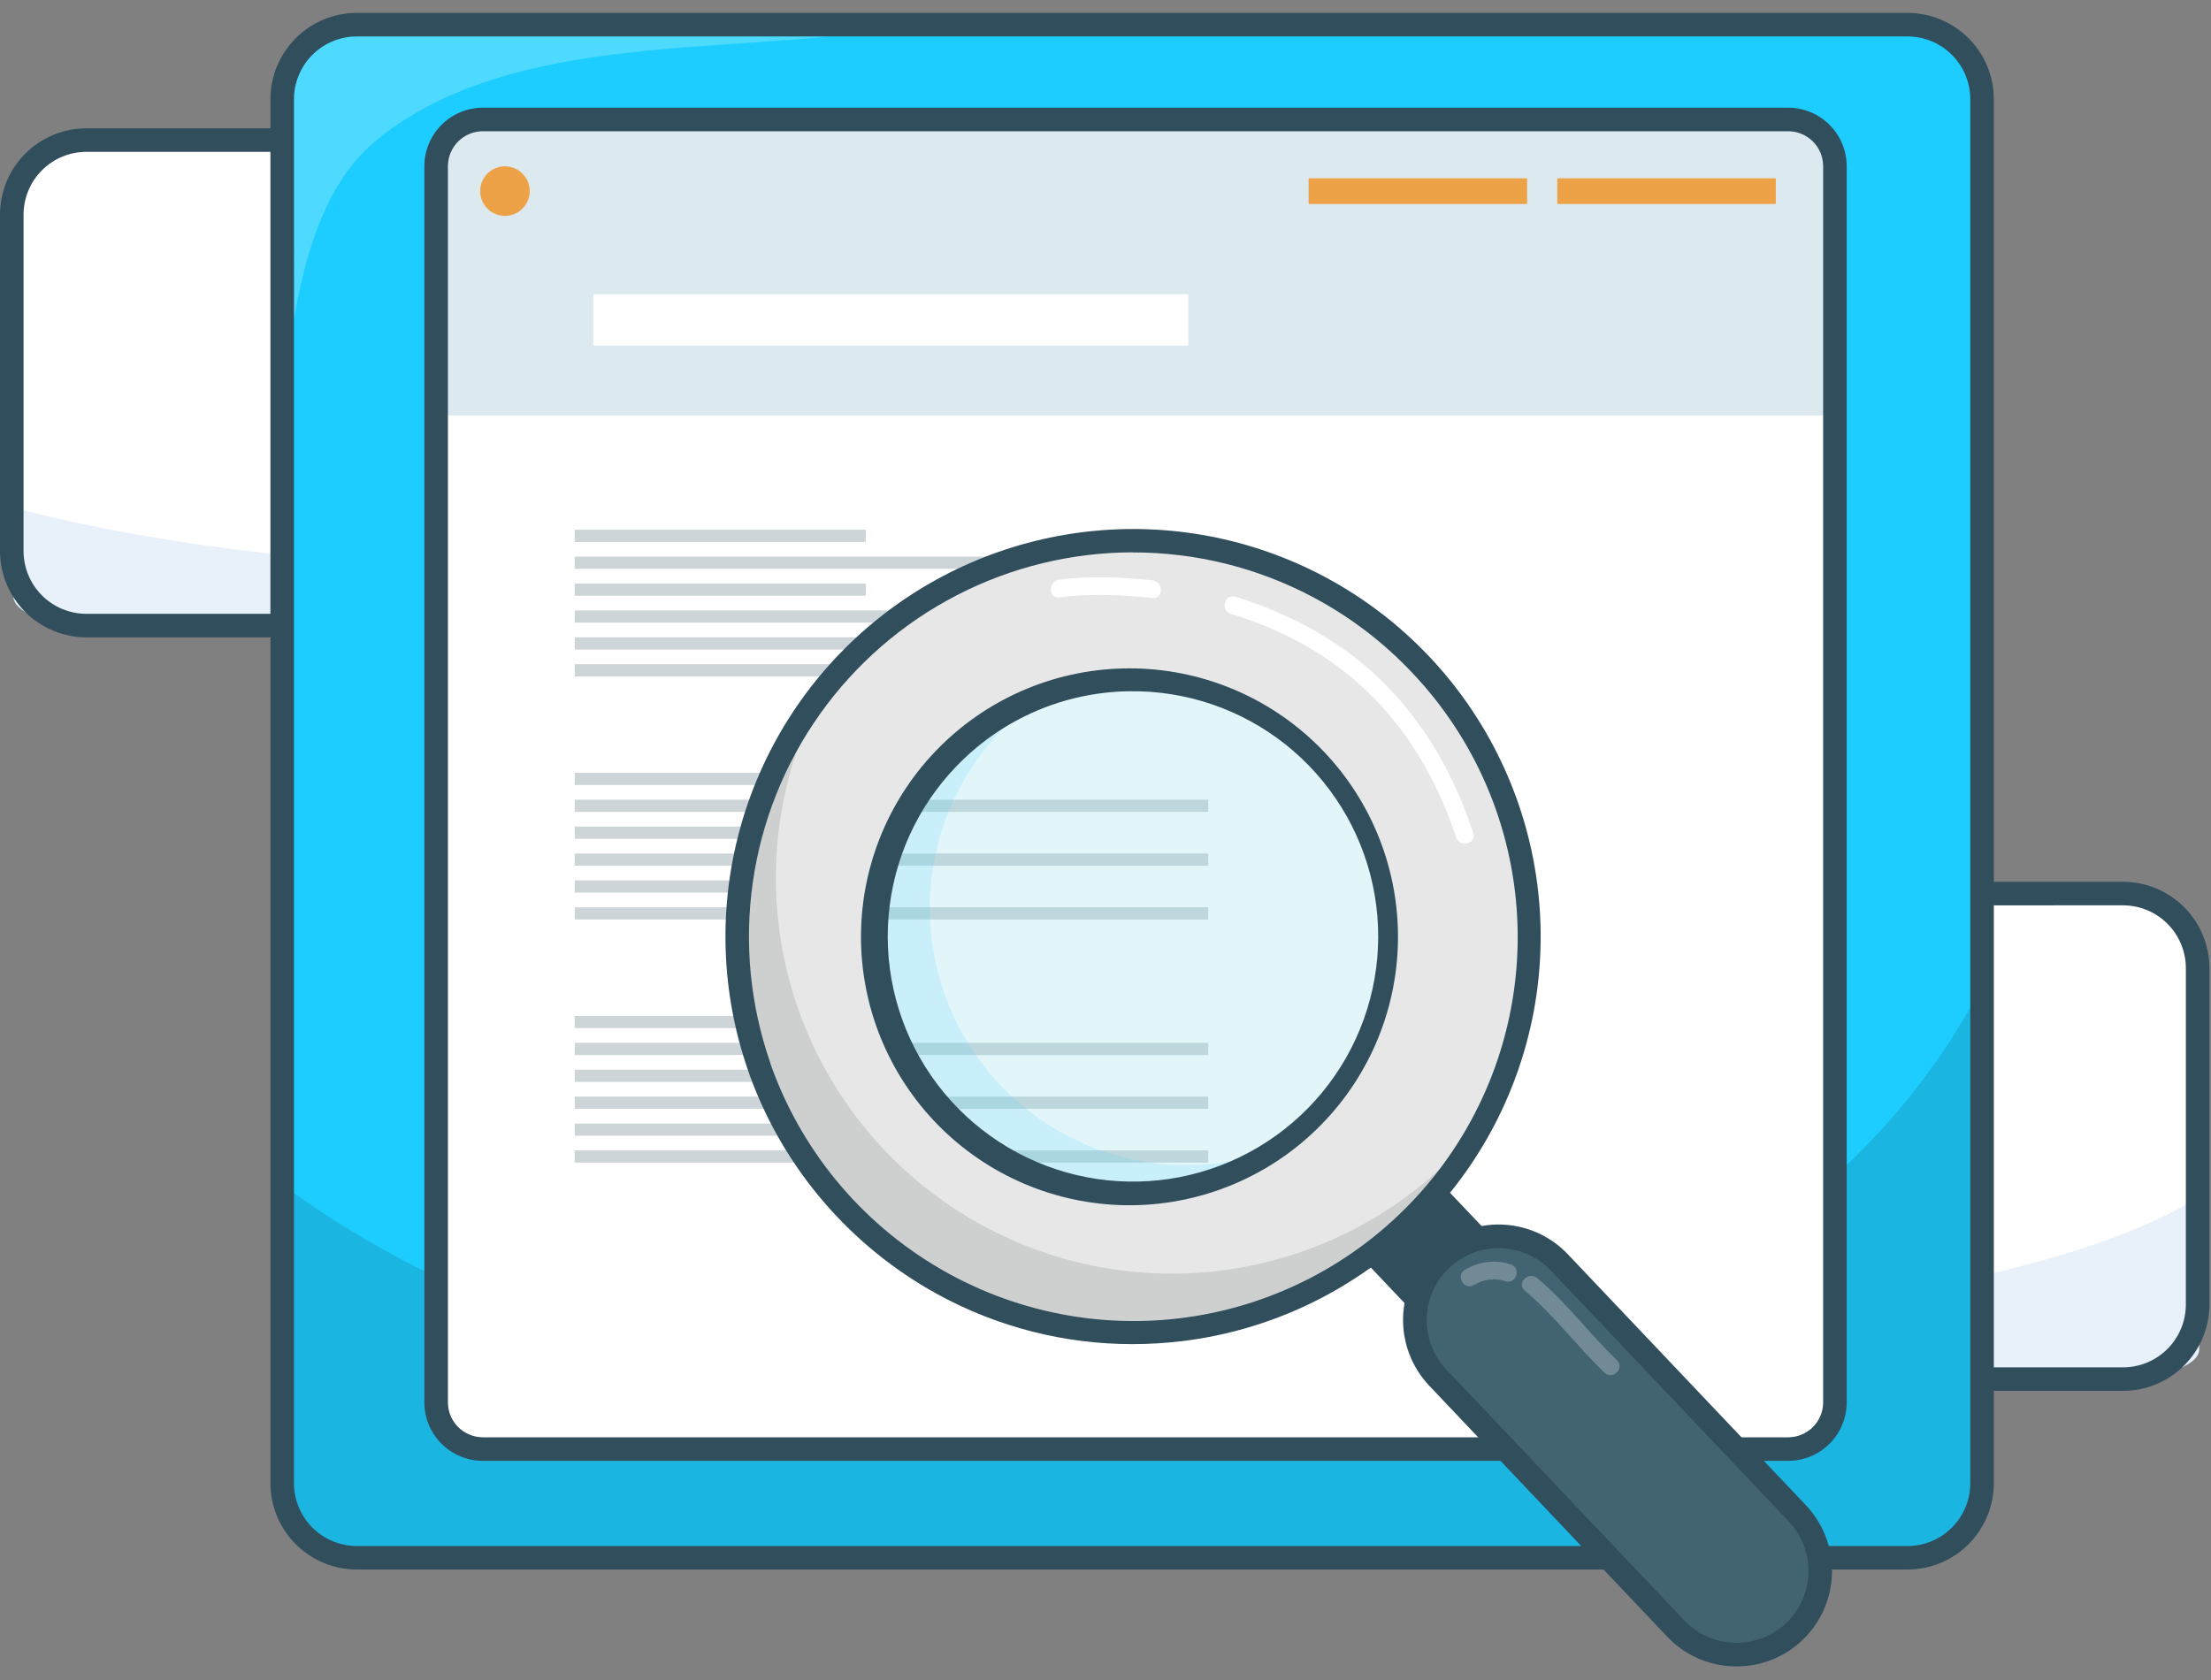 <svg width="150" height="114" viewBox="0 0 150 114" fill="none" xmlns="http://www.w3.org/2000/svg">
<rect x="0" y="0" width="150" height="114" fill="#808080" stroke="none"/>
<g clip-path="url(#clip0)">
<path d="M98.003 9.465H5.954C3.16 9.465 0.895 11.73 0.895 14.525V37.352C0.895 40.146 3.16 42.411 5.954 42.411H98.003C100.798 42.411 103.063 40.146 103.063 37.352V14.525C103.063 11.73 100.798 9.465 98.003 9.465Z" fill="white"/>
<path d="M103.063 30.086V40.438C103.063 41.529 100.866 42.411 98.171 42.411H5.793C3.09 42.411 0.901 41.529 0.901 40.438V34.446C7.129 36.096 14.219 37.208 21.492 37.9C30.28 38.734 39.338 38.978 48.358 39.014C59.144 39.058 70.109 38.796 80.261 37.332C89.565 35.994 98.192 33.527 103.063 30.086Z" fill="#E8F0F9"/>
<path d="M97.907 43.248H5.858C4.305 43.247 2.817 42.629 1.718 41.531C0.62 40.434 0.002 38.945 0 37.392V14.563C0.002 13.01 0.62 11.521 1.718 10.423C2.817 9.325 4.305 8.708 5.858 8.706H97.907C99.461 8.708 100.95 9.326 102.048 10.424C103.146 11.522 103.764 13.011 103.766 14.565V37.394C103.763 38.947 103.145 40.435 102.047 41.532C100.948 42.63 99.46 43.247 97.907 43.248ZM5.858 10.304C4.729 10.305 3.646 10.754 2.848 11.553C2.049 12.351 1.599 13.433 1.598 14.563V37.392C1.599 38.522 2.048 39.605 2.847 40.404C3.646 41.202 4.729 41.651 5.858 41.653H97.907C99.037 41.651 100.12 41.202 100.919 40.404C101.718 39.605 102.167 38.522 102.168 37.392V14.563C102.167 13.433 101.718 12.35 100.919 11.551C100.12 10.752 99.037 10.303 97.907 10.302L5.858 10.304Z" fill="#314E5D"/>
<path d="M144.142 60.597H38.924C36.13 60.597 33.865 62.862 33.865 65.656V88.484C33.865 91.278 36.13 93.543 38.924 93.543H144.142C146.936 93.543 149.201 91.278 149.201 88.484V65.656C149.201 62.862 146.936 60.597 144.142 60.597Z" fill="white"/>
<path d="M149.201 81.218V91.57C149.201 92.66 146.729 93.543 143.679 93.543H39.388C36.338 93.543 33.865 92.66 33.865 91.57V85.578C40.896 87.228 48.901 88.34 57.11 89.031C67.021 89.866 77.255 90.11 87.44 90.146C99.611 90.19 111.995 89.928 123.456 88.464C133.964 87.126 143.703 84.659 149.201 81.218Z" fill="#E8F0F9"/>
<path d="M75.563 60.679C64.697 61.33 49.597 60.701 40.228 63.096C35.78 64.23 34.683 66.431 33.966 68.251L33.98 63.156C33.98 62.503 34.042 61.792 35.223 61.292C36.683 60.677 39.245 60.629 41.502 60.631C52.584 60.635 64.701 60.196 75.563 60.679Z" fill="#4ED9FF"/>
<path d="M144.034 94.38H38.814C37.261 94.379 35.773 93.761 34.674 92.663C33.576 91.566 32.958 90.077 32.956 88.524V65.694C32.958 64.141 33.575 62.652 34.674 61.554C35.772 60.456 37.261 59.838 38.814 59.836H144.034C145.587 59.838 147.076 60.456 148.175 61.554C149.273 62.652 149.891 64.141 149.892 65.694V88.524C149.89 90.077 149.272 91.566 148.174 92.663C147.076 93.761 145.587 94.379 144.034 94.38ZM38.814 61.436C37.685 61.437 36.602 61.886 35.804 62.684C35.005 63.483 34.556 64.565 34.554 65.694V88.524C34.555 89.653 35.004 90.737 35.803 91.535C36.602 92.334 37.685 92.783 38.814 92.784H144.034C145.163 92.783 146.247 92.334 147.045 91.535C147.844 90.737 148.293 89.653 148.294 88.524V65.694C148.293 64.565 147.844 63.482 147.045 62.683C146.247 61.884 145.163 61.435 144.034 61.434L38.814 61.436Z" fill="#314E5D"/>
<path d="M129.517 1.55H24.313C21.519 1.55 19.254 3.815 19.254 6.609V100.522C19.254 103.316 21.519 105.581 24.313 105.581H129.517C132.311 105.581 134.576 103.316 134.576 100.522V6.609C134.576 3.815 132.311 1.55 129.517 1.55Z" fill="#1DCDFF"/>
<path d="M134.577 66.663V99.344C134.577 102.785 132.104 105.573 129.054 105.573H24.767C21.717 105.573 19.245 102.777 19.245 99.344V80.445C26.275 85.654 34.279 89.169 42.486 91.352C52.397 93.991 62.629 94.762 72.811 94.874C84.983 95.011 97.362 94.184 108.823 89.561C119.341 85.322 129.08 77.529 134.577 66.663Z" fill="#1AB5E1"/>
<path d="M60.949 1.812C50.086 3.871 34.996 1.883 25.618 9.441C21.172 13.025 20.076 19.973 19.359 25.72L19.375 9.635C19.375 7.576 19.436 5.325 20.617 3.753C22.077 1.812 24.64 1.662 26.895 1.662C37.972 1.674 50.088 0.312 60.949 1.812Z" fill="#4ED9FF"/>
<path d="M129.41 106.504H24.204C22.651 106.502 21.162 105.885 20.064 104.786C18.965 103.688 18.348 102.199 18.346 100.646V6.733C18.348 5.18 18.965 3.691 20.064 2.592C21.162 1.494 22.651 0.876 24.204 0.875H129.41C130.963 0.876 132.452 1.494 133.55 2.592C134.649 3.691 135.267 5.18 135.268 6.733V100.648C135.266 102.201 134.648 103.689 133.55 104.787C132.451 105.885 130.963 106.502 129.41 106.504ZM24.204 2.473C23.075 2.474 21.992 2.923 21.193 3.722C20.394 4.52 19.945 5.603 19.944 6.733V100.648C19.945 101.777 20.394 102.86 21.193 103.659C21.992 104.458 23.075 104.907 24.204 104.908H129.41C130.539 104.907 131.622 104.458 132.421 103.659C133.22 102.86 133.669 101.777 133.67 100.648V6.733C133.669 5.603 133.22 4.52 132.421 3.722C131.622 2.923 130.539 2.474 129.41 2.473H24.204Z" fill="#314E5D"/>
<path d="M121.432 8.257H32.867C31.117 8.257 29.699 9.675 29.699 11.425V94.664C29.699 96.413 31.117 97.832 32.867 97.832H121.432C123.182 97.832 124.6 96.413 124.6 94.664V11.425C124.6 9.675 123.182 8.257 121.432 8.257Z" fill="white"/>
<path d="M124.448 10.798V28.19H29.54V10.798C29.54 9.463 30.898 8.381 32.574 8.381H121.414C123.09 8.381 124.448 9.463 124.448 10.798Z" fill="#DCEAEF"/>
<path d="M121.318 99.128H32.757C31.705 99.127 30.697 98.709 29.953 97.965C29.209 97.221 28.791 96.213 28.79 95.161V11.273C28.791 10.222 29.21 9.214 29.953 8.471C30.697 7.727 31.705 7.309 32.757 7.308H121.318C122.37 7.309 123.378 7.728 124.122 8.471C124.866 9.215 125.284 10.223 125.285 11.275V95.163C125.284 96.215 124.865 97.222 124.121 97.966C123.378 98.709 122.37 99.127 121.318 99.128ZM32.757 8.906C32.129 8.907 31.526 9.157 31.082 9.601C30.639 10.045 30.389 10.647 30.388 11.275V95.163C30.389 95.791 30.639 96.392 31.083 96.836C31.527 97.279 32.129 97.529 32.757 97.53H121.318C121.946 97.529 122.548 97.279 122.992 96.835C123.436 96.391 123.686 95.789 123.687 95.161V11.273C123.686 10.645 123.435 10.044 122.992 9.6C122.548 9.157 121.946 8.907 121.318 8.906H32.757Z" fill="#314E5D"/>
<path d="M80.613 19.967H40.249V23.455H80.613V19.967Z" fill="white"/>
<path d="M38.99 36.773H58.737V35.944H38.99V36.773Z" fill="#CED5D8"/>
<path d="M38.99 38.599H81.971V37.77H38.99V38.599Z" fill="#CED5D8"/>
<path d="M38.99 40.424H58.737V39.595H38.99V40.424Z" fill="#CED5D8"/>
<path d="M38.99 42.25H81.971V41.421H38.99V42.25Z" fill="#CED5D8"/>
<path d="M38.99 44.075H58.737V43.246H38.99V44.075Z" fill="#CED5D8"/>
<path d="M38.99 45.899H81.971V45.07H38.99V45.899Z" fill="#CED5D8"/>
<path d="M38.99 53.269H58.737V52.44H38.99V53.269Z" fill="#CED5D8"/>
<path d="M38.99 55.094H81.971V54.266H38.99V55.094Z" fill="#CED5D8"/>
<path d="M38.99 56.92H58.737V56.091H38.99V56.92Z" fill="#CED5D8"/>
<path d="M38.99 58.746H81.971V57.917H38.99V58.746Z" fill="#CED5D8"/>
<path d="M38.99 60.571H58.737V59.742H38.99V60.571Z" fill="#CED5D8"/>
<path d="M38.99 62.395H81.971V61.566H38.99V62.395Z" fill="#CED5D8"/>
<path d="M38.99 69.765H58.737V68.936H38.99V69.765Z" fill="#CED5D8"/>
<path d="M38.99 71.591H81.971V70.762H38.99V71.591Z" fill="#CED5D8"/>
<path d="M38.99 73.416H58.737V72.587H38.99V73.416Z" fill="#CED5D8"/>
<path d="M38.99 75.242H81.971V74.413H38.99V75.242Z" fill="#CED5D8"/>
<path d="M38.99 77.067H58.737V76.238H38.99V77.067Z" fill="#CED5D8"/>
<path d="M38.99 78.891H81.971V78.062H38.99V78.891Z" fill="#CED5D8"/>
<path d="M105.651 13.841H120.475V12.098H105.651V13.841Z" fill="#EEA248"/>
<path d="M88.781 13.841H103.606V12.098H88.781V13.841Z" fill="#EEA248"/>
<path d="M34.256 14.65C35.185 14.65 35.938 13.898 35.938 12.969C35.938 12.04 35.185 11.287 34.256 11.287C33.328 11.287 32.575 12.04 32.575 12.969C32.575 13.898 33.328 14.65 34.256 14.65Z" fill="#EEA248"/>
<path d="M93.712 76.022L88.35 81.108L99.231 92.582L104.593 87.496L93.712 76.022Z" fill="#314E5D"/>
<g opacity="0.5">
<path opacity="0.5" d="M89.06 76.204C96.048 69.577 96.341 58.539 89.714 51.55C83.087 44.562 72.049 44.269 65.06 50.896C58.072 57.523 57.779 68.561 64.406 75.55C71.034 82.538 82.071 82.831 89.06 76.204Z" fill="#8BDDEB"/>
<path opacity="0.5" d="M67.87 73.628C66.106 71.769 64.774 69.544 63.968 67.112C63.163 64.68 62.903 62.1 63.208 59.556C63.513 57.012 64.376 54.566 65.734 52.394C67.092 50.221 68.912 48.374 71.065 46.985C68.761 47.83 66.662 49.151 64.903 50.862C63.145 52.573 61.767 54.636 60.861 56.916C59.954 59.197 59.539 61.642 59.642 64.094C59.746 66.545 60.365 68.947 61.461 71.143C62.556 73.339 64.102 75.279 65.998 76.836C67.895 78.393 70.098 79.533 72.465 80.18C74.832 80.828 77.308 80.968 79.733 80.593C82.158 80.217 84.477 79.335 86.537 78.002C83.338 79.176 79.866 79.387 76.548 78.61C73.231 77.833 70.214 76.101 67.87 73.628Z" fill="#62D6F8"/>
</g>
<path d="M96.091 44.932C94.191 42.923 91.991 41.221 89.57 39.885C89.528 39.859 89.486 39.837 89.44 39.815C83.843 36.767 77.344 35.809 71.105 37.111C64.867 38.415 59.294 41.894 55.385 46.927C51.476 51.961 49.484 58.221 49.766 64.588C50.048 70.955 52.585 77.014 56.923 81.683C56.985 81.753 57.049 81.821 57.123 81.883C59.107 83.98 61.417 85.743 63.964 87.102L64.036 87.14C69.665 90.117 76.167 90.997 82.385 89.624C88.602 88.251 94.129 84.713 97.98 79.643C101.831 74.572 103.755 68.298 103.409 61.941C103.063 55.583 100.47 49.555 96.091 44.932ZM89.522 51.551C91.896 54.054 93.474 57.204 94.057 60.603C94.64 64.003 94.202 67.499 92.798 70.649C91.394 73.8 89.088 76.463 86.17 78.303C83.253 80.143 79.855 81.076 76.407 80.984C72.959 80.893 69.616 79.781 66.8 77.79C63.984 75.798 61.822 73.016 60.587 69.796C59.351 66.576 59.099 63.061 59.861 59.698C60.624 56.334 62.366 53.272 64.869 50.898C66.531 49.322 68.487 48.089 70.625 47.269C72.763 46.449 75.042 46.058 77.331 46.119C79.621 46.18 81.875 46.691 83.967 47.623C86.059 48.556 87.947 49.891 89.522 51.553V51.551Z" fill="#E7E7E7"/>
<path d="M97.975 79.055C93.415 83.379 87.483 85.968 81.211 86.37C74.939 86.771 68.725 84.96 63.65 81.252C58.576 77.545 54.962 72.174 53.439 66.077C51.916 59.979 52.58 53.541 55.314 47.882C53.104 50.891 51.545 54.329 50.737 57.974C49.929 61.62 49.891 65.394 50.623 69.055C51.356 72.717 52.845 76.185 54.993 79.239C57.142 82.293 59.904 84.865 63.103 86.791C66.301 88.718 69.867 89.956 73.571 90.427C77.275 90.898 81.037 90.592 84.616 89.527C88.195 88.463 91.513 86.664 94.358 84.245C97.202 81.826 99.511 78.841 101.137 75.479C100.191 76.762 99.133 77.959 97.975 79.055Z" fill="#CED0D0"/>
<path d="M76.829 91.208C72.231 91.211 67.706 90.058 63.669 87.857L63.569 87.803C57.706 84.577 53.206 79.342 50.898 73.061C50.846 72.925 50.796 72.783 50.75 72.637C48.927 67.391 48.725 61.718 50.171 56.356C51.617 50.993 54.644 46.191 58.857 42.572C63.071 38.955 68.276 36.689 73.795 36.07C79.314 35.451 84.892 36.508 89.802 39.104C89.856 39.13 89.91 39.16 89.962 39.19C95.13 41.968 99.281 46.319 101.814 51.613C104.347 56.906 105.13 62.868 104.051 68.636C102.972 74.404 100.086 79.68 95.811 83.699C91.535 87.719 86.092 90.275 80.269 90.997C79.127 91.137 77.979 91.208 76.829 91.208ZM76.875 37.48C72.716 37.481 68.617 38.478 64.921 40.387C61.225 42.295 58.039 45.061 55.63 48.452C53.221 51.843 51.658 55.76 51.071 59.879C50.485 63.997 50.893 68.195 52.26 72.124V72.148C52.298 72.268 52.342 72.388 52.386 72.505C54.561 78.43 58.805 83.368 64.336 86.409L64.406 86.447C69.859 89.429 76.198 90.365 82.28 89.084C88.362 87.803 93.785 84.39 97.572 79.461C101.358 74.532 103.258 68.412 102.928 62.206C102.599 55.999 100.061 50.115 95.774 45.615C93.864 43.596 91.642 41.896 89.193 40.582L89.163 40.564L89.099 40.53L89.069 40.514C85.313 38.523 81.126 37.483 76.875 37.486V37.48ZM76.875 81.783C76.709 81.783 76.546 81.783 76.38 81.783C71.571 81.718 66.983 79.753 63.616 76.317C60.25 72.882 58.38 68.255 58.412 63.445C58.445 58.636 60.378 54.034 63.791 50.645C67.204 47.255 71.818 45.353 76.627 45.353C81.437 45.353 86.052 47.255 89.464 50.645C92.877 54.034 94.81 58.636 94.843 63.445C94.876 68.255 93.005 72.882 89.638 76.317C86.273 79.753 81.684 81.718 76.875 81.783ZM76.853 46.906C72.594 46.897 68.496 48.532 65.414 51.471C62.622 54.12 60.834 57.655 60.355 61.475C59.876 65.294 60.737 69.161 62.789 72.417C64.843 75.673 67.961 78.116 71.613 79.331C75.266 80.546 79.226 80.456 82.82 79.078C86.414 77.7 89.419 75.119 91.323 71.773C93.227 68.428 93.913 64.526 93.262 60.732C92.612 56.939 90.666 53.488 87.757 50.967C84.847 48.447 81.154 47.014 77.307 46.911C77.159 46.911 77.01 46.911 76.859 46.911L76.853 46.906Z" fill="#314E5D"/>
<path d="M97.998 85.445L97.996 85.447C95.72 87.606 95.625 91.201 97.784 93.477L113.934 110.508C116.092 112.784 119.688 112.88 121.964 110.721L121.966 110.72C124.242 108.561 124.337 104.966 122.179 102.689L106.029 85.659C103.87 83.382 100.274 83.287 97.998 85.445Z" fill="#426372"/>
<path d="M117.821 113.075H117.643C116.792 113.056 115.954 112.869 115.177 112.523C114.399 112.178 113.697 111.682 113.113 111.064L96.964 94.031C96.379 93.413 95.921 92.686 95.616 91.892C95.311 91.097 95.166 90.251 95.189 89.4C95.211 88.549 95.401 87.712 95.747 86.934C96.094 86.157 96.59 85.456 97.207 84.87C97.825 84.284 98.551 83.826 99.346 83.522C100.14 83.217 100.987 83.072 101.838 83.094C102.688 83.116 103.526 83.306 104.304 83.653C105.081 83.999 105.782 84.495 106.368 85.112L122.518 102.14C123.697 103.389 124.333 105.054 124.287 106.77C124.241 108.487 123.518 110.115 122.275 111.3C121.074 112.444 119.479 113.08 117.821 113.075ZM101.664 84.693C100.711 84.695 99.779 84.976 98.984 85.502C98.188 86.027 97.564 86.773 97.187 87.649C96.811 88.525 96.699 89.492 96.865 90.431C97.031 91.369 97.469 92.239 98.123 92.932L114.271 109.961C115.165 110.897 116.392 111.442 117.685 111.476C118.978 111.511 120.232 111.032 121.174 110.145C122.11 109.252 122.654 108.025 122.689 106.732C122.723 105.438 122.245 104.184 121.358 103.242L105.209 86.213C104.753 85.732 104.203 85.348 103.594 85.087C102.984 84.826 102.327 84.692 101.664 84.693Z" fill="#314E5D"/>
<g opacity="0.5">
<path opacity="0.5" d="M103.442 87.575C105.439 89.253 106.983 91.34 108.849 93.146C109.404 93.683 110.247 92.836 109.696 92.299C107.83 90.501 106.286 88.406 104.289 86.728C103.702 86.235 102.851 87.078 103.442 87.575Z" fill="white"/>
<path opacity="0.5" d="M99.995 87.198C100.315 87 100.675 86.874 101.048 86.831C101.422 86.787 101.801 86.827 102.158 86.946C102.899 87.162 103.217 86.005 102.478 85.79C101.966 85.628 101.426 85.578 100.894 85.642C100.361 85.706 99.848 85.883 99.39 86.161C98.729 86.561 99.33 87.593 99.989 87.196L99.995 87.198Z" fill="white"/>
</g>
<path d="M83.499 41.651C86.685 42.619 89.681 44.169 92.169 46.38C95.329 49.176 97.478 52.847 98.793 56.834C99.032 57.563 100.191 57.252 99.949 56.515C98.573 52.34 96.328 48.467 93.018 45.529C90.366 43.176 87.198 41.535 83.82 40.492C83.082 40.266 82.766 41.423 83.501 41.648L83.499 41.651Z" fill="white"/>
<path d="M71.86 40.538C73.944 40.262 76.103 40.364 78.184 40.576C78.951 40.654 78.945 39.455 78.184 39.377C76.103 39.166 73.944 39.064 71.86 39.34C71.107 39.439 71.097 40.64 71.86 40.538Z" fill="white"/>
</g>
<defs>
<clipPath id="clip0">
<rect width="150" height="112.25" fill="white" transform="translate(0 0.875)"/>
</clipPath>
</defs>
</svg>

